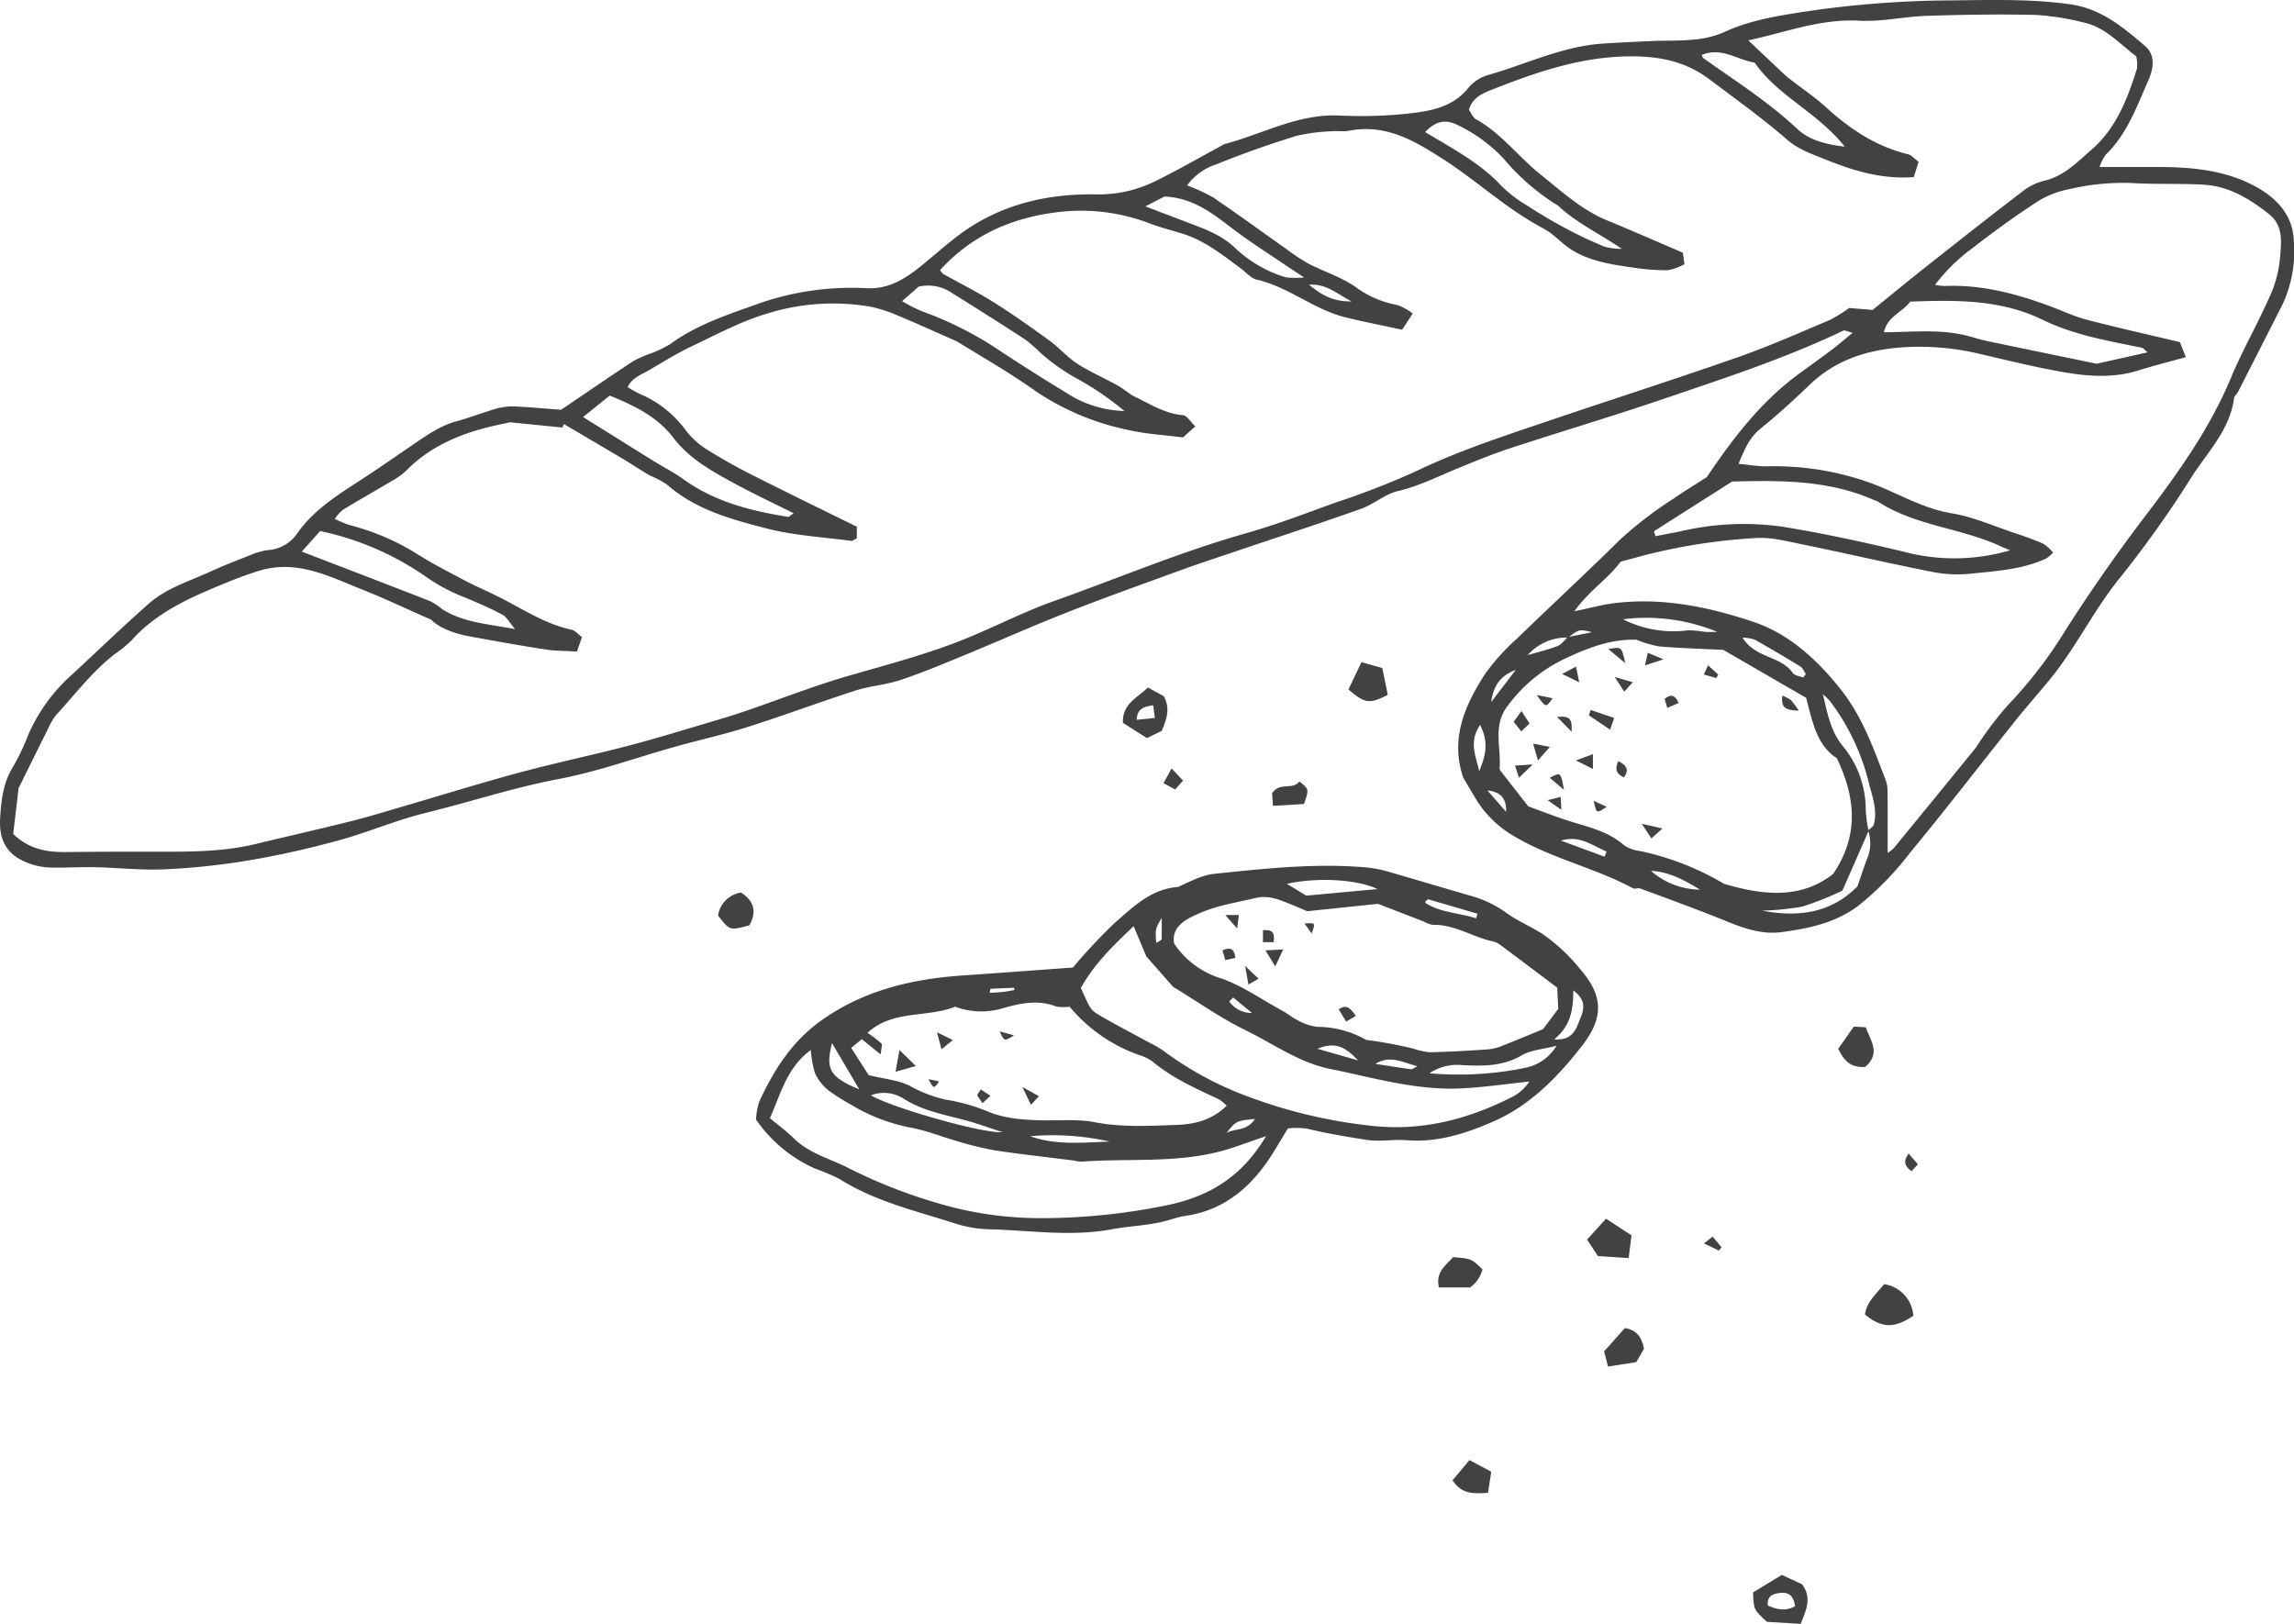 <svg id="グループ_3" data-name="グループ 3" xmlns="http://www.w3.org/2000/svg" xmlns:xlink="http://www.w3.org/1999/xlink" width="384.281" height="272.051" viewBox="0 0 384.281 272.051">
  <defs>
    <clipPath id="clip-path">
      <rect id="長方形_9" data-name="長方形 9" width="384.282" height="272.051" fill="none"/>
    </clipPath>
  </defs>
  <g id="グループ_2" data-name="グループ 2" transform="translate(0 0)" clip-path="url(#clip-path)">
    <path id="パス_83" data-name="パス 83" d="M351.705,27.972c3.493,0,6.438,0,9.383,0,5.311.007,10.6.368,15.482,2.638,4.1,1.908,7.482,4.887,7.677,9.665A21.194,21.194,0,0,1,382.41,50.9q-3.753,7.379-7.506,14.76c-.183.358-.611.652-.657,1.008-.677,5.25-4.328,8.938-7.015,13.075a180.172,180.172,0,0,1-11.895,16.794c-4.51,5.462-7.514,11.892-11.99,17.33-1.971,2.4-4.023,4.724-5.961,7.149-5.81,7.273-11.481,14.665-17.417,21.833a50.8,50.8,0,0,1-8.7,8.92c-3.926,2.906-8.258,3.765-12.783,4.384-4.186.572-7.859-1.285-11.605-2.75-4.018-1.572-8.071-3.059-12.124-4.552-.355-.129-.884.139-1.2-.032-6.525-3.522-13.937-5.041-20.292-8.95a17.8,17.8,0,0,1-5.973-5.924c-.772-1.263-1.514-2.546-2.181-3.668-2.21-6.574.282-12.109,3.631-17.32a35.952,35.952,0,0,1,5.391-5.98c5.715-5.554,11.581-10.958,17.245-16.563a65.372,65.372,0,0,1,9.006-6.905c1.777-1.236,3.634-2.356,5.54-3.583,4.335-6.448,9.059-12.657,15.482-17.34,1.855-1.351,3.719-2.685,5.549-4.067,1.039-.784,2.02-1.645,3.391-2.77-.92-.219-1.334-.467-1.572-.353-9.775,4.673-20.061,8.013-30.281,11.491-8.426,2.867-16.965,5.406-25.425,8.178-2.945.966-5.822,2.152-8.7,3.322-3.376,1.373-6.6,3.047-10.22,3.889-2.152.5-3.994,2.2-6.119,2.955-7.127,2.529-14.317,4.87-21.482,7.29-2.816.954-5.647,1.877-8.441,2.894-6.448,2.351-12.917,4.649-19.3,7.161-6.022,2.366-11.934,5.007-17.916,7.467-3.364,1.382-6.73,2.782-10.179,3.919-2.4.789-5,.954-7.4,1.728-6.048,1.947-12,4.177-18.06,6.1-3.984,1.268-8.086,2.169-12.119,3.3-6.5,1.818-12.9,4.157-19.506,5.411-7.6,1.441-14.9,3.863-22.378,5.7-4.936,1.21-9.66,3.266-14.572,4.607-4.951,1.351-9.979,2.488-15.039,3.342A117.575,117.575,0,0,1,27.6,145.637c-3.872.183-7.769-.265-11.659-.353-2.4-.051-4.8.1-7.2.061a11.478,11.478,0,0,1-3.179-.465c-4.016-1.244-5.781-3.583-5.54-7.772.17-2.952.487-5.915,2.127-8.582a39.408,39.408,0,0,0,2.612-5.479,28.938,28.938,0,0,1,7.346-10.074c4.274-3.948,8.456-8,12.822-11.841,2.994-2.634,6.856-3.782,10.417-5.418,2.088-.957,4.235-1.791,6.379-2.626a12.13,12.13,0,0,1,3.069-.922,6.474,6.474,0,0,0,5.058-2.887c2.943-4.179,7.324-6.715,11.5-9.468,2.59-1.711,5.141-3.481,7.7-5.231,2.346-1.6,4.651-3.249,7.467-4.016,2.351-.643,4.629-1.553,6.978-2.2a10.219,10.219,0,0,1,3.169-.243c2.551.124,5.1.363,7.329.531,4.269-2.892,8.154-5.566,12.092-8.154a21.1,21.1,0,0,1,2.95-1.295,18.3,18.3,0,0,0,3.286-1.592c4.559-3.322,9.887-5,15.071-6.856A47.038,47.038,0,0,1,145.3,48.291c3.515.151,6.229-1.524,8.8-3.573,2.317-1.847,4.5-3.868,6.893-5.608,6.718-4.887,14.472-6.681,22.58-6.542a21.41,21.41,0,0,0,10.1-2.285c3.756-1.852,7.392-3.948,11.079-5.941a1.954,1.954,0,0,1,.348-.2c6.36-1.665,12.257-5.068,19.141-4.79a75.412,75.412,0,0,0,11.32-.287c3.863-.431,7.8-.971,10.517-4.478a6.85,6.85,0,0,1,3.4-2.074c6.336-1.828,12.369-4.788,19.082-5.214,2.816-.178,5.635-.316,8.453-.436,2.161-.09,4.337.012,6.479-.214a15.975,15.975,0,0,0,5.114-1.168c4.228-2,8.723-2.758,13.27-3.461A170.6,170.6,0,0,1,326.562.069c6.749-.056,13.513-.3,20.275.66,5.182.737,8.816,3.855,12.489,6.968,1.733,1.47,1.465,3.7.589,5.686-1.964,4.43-3.571,9.071-7.2,12.559a8.811,8.811,0,0,0-1.008,2.03m-89.027,78.841a8.652,8.652,0,0,0-6.762,2.94c1.77-.521,3.432-.915,5.009-1.526.657-.256,1.132-.981,1.689-1.492l4.089-.82c-2.149-.516-2.149-.516-4.026.9m50.264,32.325c.329-.341.854-.633.959-1.032.587-2.29-.168-4.4-.759-6.616a37.681,37.681,0,0,0-6.606-14.054,11.551,11.551,0,0,0-1.18-1.132c.764,3.1,1.222,6.026,3.262,8.592a16.664,16.664,0,0,1,3.919,10.765,22.164,22.164,0,0,0,.479,3.544c-1.446,3.3-2.889,6.594-4.384,10a51.088,51.088,0,0,1-6.706,2.672,43.717,43.717,0,0,1-6.762.679c5.99,1.144,11.525.462,15.986-4.06.548-1.577,1.039-3.118,1.619-4.625a6.62,6.62,0,0,0,.173-4.739m.75-87.216c3.3-2.668,6.309-5.148,9.371-7.562,5.2-4.109,10.405-8.21,15.67-12.233a9.606,9.606,0,0,1,3.595-1.816c3.378-.73,5.674-3.193,8.037-5.233,4.079-3.517,6.051-8.533,7.616-13.616a5.93,5.93,0,0,0-.127-2.01c-2.843-2.176-5.231-4.912-8.84-5.683a43.524,43.524,0,0,0-8-1.266c-6.078-.139-12.167-.039-18.245.156-3.782.122-7.574,1.015-11.323.813-6.535-.35-12.425,1.989-18.576,3.293,2.178,2.062,4.179,3.965,6.194,5.856.394.368.845.679,1.275,1.01,1.816,1.409,3.739,2.7,5.43,4.245,4.038,3.683,8.431,6.662,13.835,7.964.594.141,1.076.74,1.789,1.258-.282.905-.538,1.728-.8,2.578-5.223.38-9.872-.991-14.4-2.8-2.351-.937-4.917-1.813-6.769-3.425-4.191-3.644-8.675-6.847-13.092-10.176-4.315-3.252-9.079-3.938-14.078-3.816-7.672.187-14.862,2.626-21.92,5.406-1.7.672-3.6,1.3-4.269,3.522.394.55.662,1.3,1.185,1.594,4.228,2.351,7.09,6.267,10.768,9.217,3.556,2.85,6.949,6,11.286,7.769,4.1,1.677,8.159,3.473,12.593,5.372.051.346.156,1.081.275,1.93a9.709,9.709,0,0,1-2.8,1.01,36.044,36.044,0,0,1-5.6-.414c-3.612-.521-7.273-1.017-10.444-2.977-1.7-1.051-3.057-2.7-4.81-3.622-6.036-3.176-10.994-7.874-16.677-11.535-4.824-3.106-9.69-6.031-15.84-4.824-.918.18-1.9-.01-2.84.085a30.68,30.68,0,0,0-6.014.784c-4.508,1.4-8.976,2.962-13.345,4.741a9.723,9.723,0,0,0-4.946,3.556,29.962,29.962,0,0,1,4.342,1.991c4.138,2.811,8.176,5.764,12.265,8.643a32.83,32.83,0,0,0,3.7,2.451c2.636,1.365,5.566,2.271,7.962,3.958a16.637,16.637,0,0,0,6.934,2.979,9.693,9.693,0,0,1,2.59,1.436l-1.77,2.711c-3.237-.7-6.413-1.309-9.544-2.088-5.255-1.309-9.48-5.075-14.8-6.3-.969-.221-1.769-1.2-2.636-1.84-3.038-2.249-5.99-4.639-9.67-5.815-1.8-.574-3.641-1.02-5.406-1.677A32.139,32.139,0,0,0,178.553,35.4c-8.256.737-15.429,3.636-21.085,9.862.222.26.353.533.57.655,2.821,1.585,5.73,3.028,8.465,4.749,3.184,2,6.258,4.184,9.3,6.4,1.631,1.185,2.977,2.782,4.661,3.87,2.147,1.382,4.522,2.4,6.762,3.646,1.056.587,1.967,1.458,3.052,1.976,2.539,1.215,4.941,2.758,7.9,3,.664.056,1.246,1.11,2.049,1.879-.954.857-1.616,1.451-2.054,1.847-3.171-.406-6.029-.553-8.782-1.171a43.214,43.214,0,0,1-15.986-6.64c-4.51-3.206-9.359-5.936-13.109-8.283-3.95-1.735-6.891-3.079-9.877-4.315a23.5,23.5,0,0,0-4.561-1.485,37.023,37.023,0,0,0-17.15,1.081c-4.476,1.3-8.684,3.583-12.934,5.591-2.429,1.149-4.717,2.6-7.044,3.953-1.314.762-2.865,1.278-3.585,2.828a15.423,15.423,0,0,0,1.937,1.107,18.4,18.4,0,0,1,7.837,6.2,13.418,13.418,0,0,0,3.252,3c2.495,1.58,5.085,3.03,7.721,4.367,5.773,2.926,11.6,5.747,17.639,8.726v1.93c-.441.221-.7.472-.915.443-4.673-.626-9.449-.879-13.99-2.035-5.988-1.526-12.058-3.147-16.918-7.424a17.857,17.857,0,0,0-2.86-1.5c-1.5-.879-2.945-1.852-4.44-2.743-3.31-1.972-6.635-3.916-9.955-5.873-.078.195-.158.389-.239.584l-8.8-.879c-.811.18-2,.428-3.188.713C76.9,72.74,72.011,74.833,68.085,78.813a11.329,11.329,0,0,1-2.29,1.67c-2.77,1.658-5.584,3.242-8.344,4.919a7.836,7.836,0,0,0-1.378,1.519,21.633,21.633,0,0,0,2.473,1.044,40.046,40.046,0,0,1,11.167,4.744c2.607,1.67,5.384,3.074,8.122,4.527,1.653.881,3.378,1.626,5.068,2.444,4.23,2.047,8.129,4.812,12.844,5.82.587.127,1.069.742,1.75,1.239-.282.8-.531,1.5-.857,2.419-1.877-.117-3.631-.095-5.343-.36-4.257-.66-8.5-1.421-12.732-2.2-2.7-.5-5.17-1.529-6.333-2.777-4.388-1.93-7.781-3.551-11.272-4.934-5.608-2.22-11.118-5.214-17.5-3.276-1.913.582-3.795,1.288-5.644,2.047-5.766,2.366-11.479,4.814-15.777,9.619a20.453,20.453,0,0,1-2.831,2.312c-3.741,2.906-6.574,6.693-9.755,10.137a10.424,10.424,0,0,0-1.441,2.449c-1.57,3.12-3.111,6.258-4.9,9.872-.265,2.261-.594,5.055-.9,7.669,2.7,2.607,5.708,3.064,8.9,3.028,5.007-.054,10.016-.063,15.025-.056,5.557.007,11.111.044,16.568-1.263,5.379-1.292,10.775-2.524,16.142-3.858,2.748-.684,5.457-1.519,8.176-2.315,6.608-1.928,13.177-3.984,19.822-5.778,6.126-1.655,12.352-2.948,18.491-4.559,4.96-1.3,9.86-2.831,14.781-4.281,1.682-.5,3.359-1.025,5.016-1.594,5.625-1.933,11.174-4.121,16.877-5.776,6.871-2,13.8-3.775,20.416-6.538,4.749-1.984,9.361-4.335,14.2-6.053,10.7-3.8,21.178-8.239,32.136-11.345,5.07-1.436,10.013-3.337,14.976-5.133a137.108,137.108,0,0,0,13.209-5.123c7.224-3.5,14.811-5.966,22.371-8.529,10.6-3.6,21.268-7.007,31.834-10.707,5.233-1.833,10.313-4.1,15.429-6.253a23.551,23.551,0,0,0,3.176-1.984c1.129.092,2.468.2,3.936.324m2.512,90.96a5.4,5.4,0,0,0,.991-.745q6.824-8.31,13.608-16.651c.426-.521.74-1.134,1.149-1.672a54.715,54.715,0,0,1,4.479-5.764,74.034,74.034,0,0,0,9.612-12.54q6.334-9.9,13.453-19.231c5.491-7.209,10.729-14.584,14.251-23.052,1.813-4.357,4.184-8.48,6.114-12.793a20.371,20.371,0,0,0,2.013-6.56c.2-2.716.874-5.868-1.74-7.964-3.193-2.558-6.7-4.7-10.914-4.96-4.028-.246-8.086-.044-12.116-.285a39.338,39.338,0,0,0-10.422,1.015,15.485,15.485,0,0,0-5.245,2c-3.741,2.434-7.377,5.046-10.892,7.8a30.037,30.037,0,0,0-6.387,6.236,10.6,10.6,0,0,0,1.509.2c6.18-.285,12.009,1.261,17.729,3.378,2.025.747,4,1.7,6.073,2.242,5.089,1.331,10.225,2.478,15.7,3.782.195.5.511,1.3.993,2.514-2.884.8-5.469,1.451-8.01,2.244-4.14,1.295-8.334.988-12.467.273-4.663-.808-9.271-1.95-13.883-3.023a43.62,43.62,0,0,0-12.868-1.156c-5.951.4-11.369,2.03-15.8,6.3-2.626,2.534-5.338,5-8.173,7.3-1.889,1.529-2.741,3.49-3.722,5.939,1.8.168,3.254.431,4.7.419a47.47,47.47,0,0,1,18.3,3.12c4.2,1.679,8.105,3.992,12.73,4.754,3.544.582,6.937,2.108,10.383,3.254,1.66.553,3.32,1.127,4.919,1.833a7.5,7.5,0,0,1,1.655,1.492,6.856,6.856,0,0,1-1.149.976c-4,1.872-8.358,2.1-12.635,2.553a21.847,21.847,0,0,1-6.467-.3c-7.28-1.438-14.511-3.13-21.782-4.617-2.619-.535-5.335-1.254-7.94-1.044a97.689,97.689,0,0,0-18.71,2.93c-1.28.36-2.568.694-3.756,1.015-2.174,2.943-5.233,4.788-7.759,8.314,2.714-.565,4.615-1.088,6.552-1.339,8.1-1.042,15.967.6,23.5,3.135,5.907,1.989,10.563,6.27,14.516,11.223,3.537,4.432,5.433,9.614,7.4,14.794a5.9,5.9,0,0,1,.489,1.945c.049,3.476.024,6.954.024,10.709m-60.187-7.777c1.974.713,4.225,1.6,6.521,2.346,3.332,1.083,6.813,1.752,9.573,4.206a6.122,6.122,0,0,0,2.636.925,46.364,46.364,0,0,1,14.051,5.491c7.088,2.11,13.143,2.388,18.277-1.658,4.318-6.379,3.812-12.693.621-19.391-3.335-2.108-4.079-6.036-5.143-10.106-4.259-2.466-8.65-5.012-13.876-8.037-2.986-.148-6.891-.265-10.778-.582a18.637,18.637,0,0,1-3.773-1.117c-4.291-.141-8.149,1.361-12.094,3.227a25.372,25.372,0,0,0-9.449,7.808c-2.609,3.361-1.093,6.966-1.382,10.461-.024.314.341.689.577,1,1.322,1.711,2.66,3.41,4.24,5.43M277.07,89l.251.832c1.438-.28,2.877-.545,4.311-.845a46.282,46.282,0,0,1,16.887-.757c6.8,1.1,13.552,2.565,20.255,4.165a33.041,33.041,0,0,0,17.941-.2c-.832-.358-1.2-.506-1.563-.674-6.681-3.1-14.387-3.4-20.679-7.557a2.754,2.754,0,0,0-.387-.119c-7.784-3.488-16.016-3.369-23.933-3.171L277.07,89M359.75,59.029c-.567-.475-.735-.733-.944-.774-5.659-1.146-11.376-2.118-16.626-4.676-7.073-3.449-14.587-3.32-22.183-3.045-1.341,1.811-3.86,2.495-4.41,5.136,4.929-.034,9.643-.606,14.263.667,1.034.287,2.064.6,3.113.82,6.165,1.29,12.338,2.556,18.264,3.78l8.524-1.908M132.943,85.985c-3.4-1.7-6.426-3.113-9.361-4.7-3.919-2.125-7.959-4.255-10.7-7.842C110.1,69.79,106.352,68,102.139,66.273c-1.385,1.117-2.709,2.183-4.464,3.593,4.25,2.653,8.081,5.053,11.922,7.436,1.6.993,3.3,1.843,4.824,2.943,5.282,3.826,11.367,5.362,17.654,6.353.095.015.217-.146.869-.611M151.11,50.45a26.945,26.945,0,0,0,3.259,1.672,59.311,59.311,0,0,1,13.557,6.932c3.926,2.561,7.886,5.072,11.907,7.484a18.668,18.668,0,0,0,8.519,2.32,49.121,49.121,0,0,0-7.63-5.257,33.127,33.127,0,0,1-6.562-4.617,24.39,24.39,0,0,0-2.427-2.108q-6.086-3.954-12.255-7.784a7.1,7.1,0,0,0-5.584-1.076L151.11,50.45M50.556,92.413C58.069,95.305,65.1,97.992,72.1,100.73a13.02,13.02,0,0,1,1.993,1.336c3.631,2.285,7.774,2.48,12.194,3.332-.94-1.1-1.4-2.032-2.152-2.436-1.991-1.071-4.091-1.952-6.18-2.84a30.214,30.214,0,0,1-6.382-3.344,48.455,48.455,0,0,0-17.948-7.813l-3.072,3.449M238.73,22.125c4.773,2.865,9.259,5.223,12.769,9a21.525,21.525,0,0,0,4.138,3.2c2.137,1.387,4.332,2.7,6.579,3.9a71.124,71.124,0,0,0,6.564,3.1,11.061,11.061,0,0,0,2.892.365c-3.651-2.519-7.55-4.3-10.7-7.258a1.689,1.689,0,0,0-.346-.207A37.7,37.7,0,0,1,251.9,26.6a25.831,25.831,0,0,0-7.759-5.669c-1.877-.94-3.563-.764-5.413,1.2M285.068,9.213c.151.316.17.455.251.514,5.364,3.816,10.928,7.346,15.775,11.892,1.9,1.782,4.593,2.556,7.93,2.952-4.608-5.805-11.2-8.446-15.088-14.078-2.928-.465-5.581-2.67-8.867-1.28m-93.2,25.362,7.533,2.87c2.626,1,5.221,1.972,7.363,3.972a21.283,21.283,0,0,0,8.624,5.046,15.336,15.336,0,0,0,3.086.027c-1.49-.978-2.142-1.395-2.777-1.828-3-2.04-6.068-3.975-8.959-6.155-3.437-2.592-6.727-5.369-11.681-5.579l-3.188,1.648m80.009,69.171a18.722,18.722,0,0,0,10.88,1.852,16.926,16.926,0,0,1,2.772.256c.713.046,1.431.01,2.147.01a31.233,31.233,0,0,0-15.8-2.118m30.179,9.765c.146-.195.292-.389.436-.584-.287-.426-.479-1.005-.879-1.251q-3.782-2.326-7.657-4.51a7.36,7.36,0,0,0-2.059-.346c2.13,3.481,6.411,3.023,8.417,5.917.309.448,1.149.526,1.743.774m-54.119,7.942c-2,2.938-.613,5.36-.156,7.779.915-2.307,1.779-4.61.156-7.779M276.554,145.9a12.738,12.738,0,0,0,8.234,3.145c-3-1.825-5.408-3.023-8.234-3.145m-7.762-2.373c.112-.287.222-.577.333-.867-2.407-1.017-4.576-2.8-7.623-1.825q3.647,1.347,7.29,2.692M226.4,50.5c-2.607-1.38-4.191-2.972-7.129-2.809,2.149,1.735,3.938,2.838,7.129,2.809M249.8,117.624c1.672-2.2,2.892-3.8,4.113-5.4-2.108.842-3.678,2.1-4.113,5.4M252.292,136c.11-2.225-.964-3.378-3.111-3.561L252.292,136" transform="translate(0 -0.001)" fill="#424242"/>
    <path id="パス_84" data-name="パス 84" d="M141.141,103.584c-1.268,2.045-2.363,4.045-3.683,5.89-3.332,4.661-7.609,7.92-13.467,8.767-1.329.19-2.612.7-3.926,1-2.758.645-5.64.733-8.358,1.241-6.922,1.292-13.728.185-20.577.01a20.034,20.034,0,0,1-5.574-.925c-6.669-2.147-13.564-3.709-19.6-7.545a39.225,39.225,0,0,0-4.089-1.728,23.607,23.607,0,0,1-9.838-8.2,12.13,12.13,0,0,1,.577-3.069c2.536-5.416,5.605-10.262,10.795-13.82,7.219-4.953,15.181-6.7,23.631-7.265,5.936-.4,11.868-.854,18.087-1.3a92.253,92.253,0,0,1,7.1-7.56c3-2.595,5.951-5.53,10.288-5.912a1.279,1.279,0,0,0,.389-.1c1.959-.884,3.8-1.908,6.063-2.144,8.487-.888,16.962-1.806,25.51-1.037a19.557,19.557,0,0,1,3.571.723c4.668,1.339,9.317,2.748,13.986,4.087a18.67,18.67,0,0,1,5.764,2.826c1.86,1.336,3.989,2.232,5.885,3.415a30.381,30.381,0,0,1,6.443,6c3.863,4.437,3.941,8.11.324,12.769-4.087,5.265-8.718,10.033-14.927,12.742-4.569,1.993-9.356,3.544-14.482,3.123-2.264-.187-4.466.3-6.815-.073-3.325-.531-6.625-1.066-9.9-1.872a13.454,13.454,0,0,0-3.176-.039m3.249-36.378c-.854-.358-1.594-.677-2.341-.981-2-.818-4-1.779-6.238-1.256-3.142.738-6.409,1.246-9.337,2.512-2.171.937-4.912,2.156-4.4,5.133A14.58,14.58,0,0,0,130,78.475c3.77,1.341,6.9,3.644,10.337,5.479.835.445,1.56,1.112,2.414,1.5a8.423,8.423,0,0,0,3.408,1.127,16.578,16.578,0,0,1,8.078,2.181,73.531,73.531,0,0,1,7.869,1.451,12.129,12.129,0,0,0,2.75.621c3.242-.071,6.484-.26,9.724-.475a8.05,8.05,0,0,0,2.361-.57c2.259-.876,4.488-1.823,6.944-2.831.764-1.022,1.648-2.205,2.539-3.4-.056-1.154-.107-2.222-.173-3.549-3.06-2.3-6.173-4.651-9.3-6.981a3.842,3.842,0,0,0-1.424-.762c-3.422-.694-6.433-2.867-10.081-2.772a4.466,4.466,0,0,1-1.5-.543c-2.884-1.115-5.771-2.227-7.725-2.982l-11.831,1.234m-6.922,37.7c-3.208,1.064-5.562,2.01-8,2.621-7.543,1.891-15.3,1.066-22.955,1.64a6.339,6.339,0,0,1-1.2-.183c-4.423-.562-8.86-1.042-13.268-1.711a53.385,53.385,0,0,1-6.292-1.538c-2.458-.691-4.851-1.665-7.341-2.181a30.412,30.412,0,0,1-10.539-3.982,35.23,35.23,0,0,1-3.726-2.363,8.2,8.2,0,0,1-2.225-2.853,17.489,17.489,0,0,1-.706-3.9c-4.023,2.965-4.987,7.229-6.852,11.425,1.373,1.144,2.767,2.156,3.98,3.352,2.5,2.463,5.8,3.354,8.826,4.822a87.294,87.294,0,0,0,17.724,6.73,60.434,60.434,0,0,0,14.811,1.845,104.734,104.734,0,0,0,21.716-2.278c6.672-1.509,12-4.651,16.047-11.442M70.917,94.666c2.668.664,5.072.83,7.015,1.867a21.518,21.518,0,0,0,6,2.259,31.522,31.522,0,0,1,6.6,1.828c3.045,1.348,6.187,1.536,9.4,1.614,2.945.073,5.966-.241,8.818.314,4.571.888,9.084.621,13.657.462,3.23-.11,6.048-.852,8.47-3.213a6.816,6.816,0,0,0-1.295-1.081c-3.924-1.83-7.879-3.59-11.242-6.418a7.814,7.814,0,0,0-2.2-1.022,26.774,26.774,0,0,1-11.581-8.081,6.4,6.4,0,0,1-2.3-.041c-2.967-1.173-5.873-.528-8.714.253a12.414,12.414,0,0,1-8.137-.207c-4.827,1.9-10.461.489-14.7,4.384a18.655,18.655,0,0,1,2.332,1.782c.212.217-.041.884-.127,1.83-1.273-1.032-2.149-1.74-3.15-2.553-.626.511-1.2.978-1.789,1.458,1.081,1.679,2.025,3.152,2.935,4.566m35.546-14.609c1.606,3.561,1.548,3.658,3.257,4.659,2.672,1.565,5.435,2.984,8.154,4.474a17.677,17.677,0,0,1,2.444,1.412,56.138,56.138,0,0,0,14.589,7.815,83.88,83.88,0,0,0,19.606,4.663c8.536,1.086,16.364-.83,23.872-4.6a7.526,7.526,0,0,0,3.2-2.741c-3.972.414-7.66.966-11.367,1.149-7.523.37-14.711-1.787-21.981-3.257-5.231-1.059-9.539-4.225-14.217-6.506-4.208-2.054-8.076-4.807-12.124-7.27-1.375-1.563-2.792-3.176-4.479-5.092-.555-1.327-1.283-3.064-2.113-5.05-3.529,3.332-6.664,6.409-8.84,10.342m79.676,9.69c-2.327.606-4.313.713-5.839,1.609-3.137,1.843-6.443,1.8-9.826,1.643a8.365,8.365,0,0,0-5.615,1.358,55.6,55.6,0,0,0,16.181-.94,7.89,7.89,0,0,0,5.1-3.67m-92.822,14.48c-1.485-.5-2.962-1.017-4.454-1.492C84.8,101.442,80.484,101,76.748,98.6a6.127,6.127,0,0,0-5.447-.562c2.855,1.862,18.413,6.409,22.015,6.187M144.2,64.594c3.9-.36,7.725-.711,11.948-1.1-3.464-1.643-10.052-2.01-15.181-.874l3.232,1.974M97.965,104.9c4.325,1.555,8.83,1.049,13.316.9a43.426,43.426,0,0,0-13.316-.9m-28.628-7.85c-1.733-2.935-3.086-5.231-4.573-7.75-1.1,4.386-.382,5.7,4.573,7.75m119.6-16.583c.024,3.313-.477,5.958-3.188,8.217,2.918.168,3.554-1.443,4.182-3.05s1.538-3.252-.993-5.167M164.627,65.2c-.273.224-.426.295-.462.4a.377.377,0,0,0,.156.319c2.6,1.575,5.588,1.563,8.351,2.48l.212-.776L164.627,65.2m-8.833,27.582c1.989.307,3.977.626,5.97.9.2.027.443-.2,1.071-.5-2.541-.684-4.617-1.911-7.041-.4m-2.9-.587c-1.706-1.726-3.425-3.4-6.8-1.937l6.8,1.937m-17.281,9.811c-3.13.312-3.13.312-4.768,2.354,1.429-.828,3.415-.248,4.768-2.354m-16.539-29.5a7.261,7.261,0,0,0,.652-.365c.1-.083.265-.187.265-.285.019-1.185.012-2.368.012-3.529-1.088,1.835-1.088,1.835-.93,4.179M91.289,80.2l-.095.679c.75-.049,1.5-.073,2.251-.156.63-.071,1.251-.209,1.874-.319l-.061-.377-3.97.173m40.679,1.458c-.219.219-.441.436-.66.655a4.528,4.528,0,0,0,3.814,1.937l-3.154-2.592" transform="translate(74.608 85.452)" fill="#424242"/>
    <path id="パス_85" data-name="パス 85" d="M128.621,116.6l-5.644-.341c-2.21-2.035-2.21-2.035-2.324-4.929,1.438-.876,3.033-1.845,4.817-2.93,1.142.531,2.332,1.081,3.4,1.572,1.66,2.244.737,4.206-.243,6.628m-.93-2.95c-.251-1.862-1.21-2.419-2.565-2.229-1.015.141-2.147.37-2.015,2.1,1.409.608,2.819,1.081,4.581.129" transform="translate(173.011 155.447)" fill="#424242"/>
    <path id="パス_86" data-name="パス 86" d="M131.557,88.39a5.748,5.748,0,0,1,4.9,5.289c-3.169,2.169-5.33,2.088-8.1-.209.268-2.1,1.855-3.4,3.2-5.08" transform="translate(184.058 126.748)" fill="#424242"/>
    <path id="パス_87" data-name="パス 87" d="M81.482,47.322c.971.535,1.9,1.049,2.67,1.47,1.134,2.113.443,3.868-.35,5.79-.747.365-1.575.767-2.492,1.212l-4.028-2.558c-.095-3.237,2.453-4.2,4.2-5.915m.881,2.977c-1.67.243-2.68.611-2.77,2.432,1.061-.11,2-.2,3.047-.312-.11-.835-.175-1.329-.277-2.12" transform="translate(110.814 67.858)" fill="#424242"/>
    <path id="パス_88" data-name="パス 88" d="M109.227,87.382c1.051-1.154,2.01-2.21,3.181-3.5,1.526,1,2.828,1.852,4.267,2.792-.166,1.319-.307,2.458-.477,3.807l-5.15-.331c-.552-.842-1.124-1.711-1.821-2.77" transform="translate(156.628 120.287)" fill="#424242"/>
    <path id="パス_89" data-name="パス 89" d="M104.317,91.614H99.106c-.613-2.595,1.183-3.722,2.376-5.085,3.084.26,3.084.26,4.921,2.069a5.362,5.362,0,0,1-2.086,3.016" transform="translate(141.937 124.079)" fill="#424242"/>
    <path id="パス_90" data-name="パス 90" d="M99.4,51.049c-3.081,1.572-3.809,1.473-6.6-.891l2.183-4.578,3.5.983c.3,1.468.584,2.882.91,4.486" transform="translate(133.079 65.36)" fill="#424242"/>
    <path id="パス_91" data-name="パス 91" d="M113.884,91.412c2.057.329,2.85,1.616,3.2,3.471-.353.613-.752,1.3-1.29,2.232l-4.727.745c-.268-1.013-.465-1.772-.667-2.536,1.227-1.375,2.373-2.663,3.485-3.911" transform="translate(158.308 131.082)" fill="#424242"/>
    <path id="パス_92" data-name="パス 92" d="M131.054,77.407c-2.573.219-3.619-1.173-4.542-3.03.9-1.275,1.726-2.451,2.617-3.714.662.037,1.295.073,1.989.11.823,2.244,2.573,4.33-.063,6.635" transform="translate(181.414 101.327)" fill="#424242"/>
    <path id="パス_93" data-name="パス 93" d="M53.272,61.436c2.327,1.5,2.58,3.325,1.4,5.486-3.3.891-3.3.891-5.253-1.645a4.578,4.578,0,0,1,3.853-3.841" transform="translate(70.865 88.097)" fill="#424242"/>
    <path id="パス_94" data-name="パス 94" d="M99.972,103.877,102.8,100.5l3.653,1.947c-.192,1.246-.365,2.356-.548,3.534-2.4.156-4.386.282-5.934-2.1" transform="translate(143.356 144.112)" fill="#424242"/>
    <path id="パス_95" data-name="パス 95" d="M92.892,57.562l-5.2.314c-.063-.964-.112-1.689-.141-2.127,1.232-1.933,3.461-.455,4.564-1.959,1.643,1.3,1.643,1.3.774,3.773" transform="translate(125.549 77.131)" fill="#424242"/>
    <path id="パス_96" data-name="パス 96" d="M83.345,54.929l-1.309,1.48-1.959-1.042c.462-.84.818-1.49,1.358-2.475.752.8,1.312,1.4,1.911,2.037" transform="translate(114.826 75.845)" fill="#424242"/>
    <path id="パス_97" data-name="パス 97" d="M132.183,82.362c-1.047-.791-1.509-1.565-.487-2.962l1.555,1.8-1.068,1.161" transform="translate(188.027 113.857)" fill="#424242"/>
    <path id="パス_98" data-name="パス 98" d="M119.772,87.469c-.752-.363-1.5-.728-2.495-1.207.65-.518.935-.745,1.441-1.146.516.611,1,1.188,1.487,1.765-.146.195-.29.392-.433.589" transform="translate(168.171 122.052)" fill="#424242"/>
    <path id="パス_99" data-name="パス 99" d="M109.644,48.867c1.253.428,2.507.854,3.945,1.344-.214.621-.375,1.086-.677,1.964-1.327-.891-2.441-1.643-3.558-2.4.1-.3.195-.606.29-.91" transform="translate(156.81 70.074)" fill="#424242"/>
    <path id="パス_100" data-name="パス 100" d="M113.533,47.151c-1.356-1.124-2.01-1.67-2.843-2.361,2.242-.406,2.242-.406,2.843,2.361" transform="translate(158.725 63.949)" fill="#424242"/>
    <path id="パス_101" data-name="パス 101" d="M111.309,51.907v2.488l-2.848-1.431,2.848-1.056" transform="translate(155.529 74.433)" fill="#424242"/>
    <path id="パス_102" data-name="パス 102" d="M107.252,52.617l-2.312,2.215c-.28-.84-.424-1.278-.672-2.018.9-.061,1.548-.1,2.984-.2" transform="translate(149.517 75.451)" fill="#424242"/>
    <path id="パス_103" data-name="パス 103" d="M116.462,57.485l-1.857,1.662c-.479-.728-.832-1.261-1.611-2.444,1.548.348,2.329.526,3.468.781" transform="translate(162.029 81.311)" fill="#424242"/>
    <path id="パス_104" data-name="パス 104" d="M105.488,48.938c.64.993.983,1.526,1.353,2.1-.406.38-.679.638-1.392,1.312-.419-.528-.8-1.01-1.273-1.609l1.312-1.8" transform="translate(149.385 70.175)" fill="#424242"/>
    <path id="パス_105" data-name="パス 105" d="M125.446,50.392c-2.3-.034-3.013-.587-2.741-2.509a7.093,7.093,0,0,1,1.4.718,13.953,13.953,0,0,1,1.341,1.791" transform="translate(175.876 68.662)" fill="#424242"/>
    <path id="パス_106" data-name="パス 106" d="M113.218,47.03c.217-.983.321-1.463.462-2.1l2.621,1.105-3.084,1" transform="translate(162.351 64.427)" fill="#424242"/>
    <path id="パス_107" data-name="パス 107" d="M110.38,48.517l-2.867-1.395c1-.533,1.56-.835,2.322-1.244.161.781.258,1.251.545,2.638" transform="translate(154.17 65.789)" fill="#424242"/>
    <path id="パス_108" data-name="パス 108" d="M112.721,49.06c-.475-.737-.806-1.249-1.587-2.461l3.016.876-1.429,1.585" transform="translate(159.362 66.821)" fill="#424242"/>
    <path id="パス_109" data-name="パス 109" d="M112.506,55.122c-1.292-.6-1.567-1.441-.93-2.736,1.217.65,1.945,1.334.93,2.736" transform="translate(159.523 75.12)" fill="#424242"/>
    <path id="パス_110" data-name="パス 110" d="M106.329,54c-.372-1.29-.528-1.825-.813-2.814,1.054.2,1.7.331,2.8.548L106.329,54" transform="translate(151.306 73.396)" fill="#424242"/>
    <path id="パス_111" data-name="パス 111" d="M109.594,51.847c-1.032-1.047-1.546-1.567-2.429-2.466,2.088-.239,2.58.3,2.429,2.466" transform="translate(153.671 70.737)" fill="#424242"/>
    <path id="パス_112" data-name="パス 112" d="M109.687,55.124c.81.37,1.4.643,2.178,1-1.731,1.144-1.731,1.144-2.178-1" transform="translate(157.287 79.046)" fill="#424242"/>
    <path id="パス_113" data-name="パス 113" d="M109.038,55.9c-1.2-1.02-1.752-1.49-2.376-2.023,1.838-.974,1.838-.974,2.376,2.023" transform="translate(152.949 76.426)" fill="#424242"/>
    <path id="パス_114" data-name="パス 114" d="M115.005,49.913l-.438-1.511c.864-.63,1.592-.952,2.356.7-.65.277-1.173.5-1.918.815" transform="translate(164.285 68.672)" fill="#424242"/>
    <path id="パス_115" data-name="パス 115" d="M105.768,47.84l2.653.54c-1.129,1.611-1.129,1.611-2.653-.54" transform="translate(151.668 68.601)" fill="#424242"/>
    <path id="パス_116" data-name="パス 116" d="M106.516,55.393l2.183-.543c.034.674.058,1.129.112,2.166-.91-.643-1.395-.986-2.3-1.623" transform="translate(152.74 78.653)" fill="#424242"/>
    <path id="パス_117" data-name="パス 117" d="M119.337,47.941c-.652-.19-1.307-.377-2.069-.6.258-.567.4-.891.7-1.553l1.709,1.58c-.114.19-.226.382-.341.572" transform="translate(168.158 65.66)" fill="#424242"/>
    <path id="パス_118" data-name="パス 118" d="M88.738,68.186c-.762-1.241-1.078-1.762-1.645-2.687l2.979-.146c-.455.969-.735,1.563-1.334,2.833" transform="translate(124.888 93.714)" fill="#424242"/>
    <path id="パス_119" data-name="パス 119" d="M88.721,66.051h-1.8V64.043c1.378-.146,2.045.231,1.8,2.008" transform="translate(124.643 91.794)" fill="#424242"/>
    <path id="パス_120" data-name="パス 120" d="M95,70.806l-1.611.969-1.256-2.047c1.353-.959,1.981-.153,2.867,1.078" transform="translate(132.118 99.381)" fill="#424242"/>
    <path id="パス_121" data-name="パス 121" d="M90.979,65.269c-.438-.608-.762-1.061-1.2-1.667,1.862-.148,1.862-.148,1.2,1.667" transform="translate(128.743 91.118)" fill="#424242"/>
    <path id="パス_122" data-name="パス 122" d="M86.249,69.612c-.195-1.1-.3-1.709-.555-3.128,1.107,1.054,1.609,1.533,2.251,2.144-.594.343-.9.523-1.7.983" transform="translate(122.882 95.336)" fill="#424242"/>
    <path id="パス_123" data-name="パス 123" d="M84.322,62.981h2.286c-.075.6-.139,1.115-.282,2.254-.784-.884-1.146-1.29-2-2.254" transform="translate(120.915 90.312)" fill="#424242"/>
    <path id="パス_124" data-name="パス 124" d="M86.306,66.846c-.589.122-1.073.221-1.711.355-.168-.589-.3-1.056-.46-1.616,1.412-.652,1.979-.185,2.171,1.261" transform="translate(120.647 93.633)" fill="#424242"/>
    <path id="パス_125" data-name="パス 125" d="M62.294,72.276c1.146,1.12,1.65,1.611,2.738,2.67-1.638.465-2.256.64-3.4.961.209-1.156.336-1.857.657-3.631" transform="translate(88.385 103.641)" fill="#424242"/>
    <path id="パス_126" data-name="パス 126" d="M64.487,71.05c1.1.543,1.648.818,2.641,1.312-.83.677-1.356,1.107-1.884,1.538-.207-.784-.416-1.565-.757-2.85" transform="translate(92.472 101.883)" fill="#424242"/>
    <path id="パス_127" data-name="パス 127" d="M70.362,74.82c1.417.781,1.991,1.1,2.782,1.536-.5.543-.823.888-1.336,1.441-.421-.864-.723-1.487-1.446-2.977" transform="translate(100.897 107.289)" fill="#424242"/>
    <path id="パス_128" data-name="パス 128" d="M68.8,70.99l2.4.669c-1.619,1.025-1.619,1.025-2.4-.669" transform="translate(98.655 101.797)" fill="#424242"/>
    <path id="パス_129" data-name="パス 129" d="M63.9,74.278c.565.119,1.134.241,1.794.382-.9,1.271-.9,1.271-1.794-.382" transform="translate(91.632 106.512)" fill="#424242"/>
    <path id="パス_130" data-name="パス 130" d="M67.852,74.987c.484.316.964.63,1.638,1.073-.543.489-.884.8-1.351,1.222-.382-.579-.652-.986-.891-1.346.207-.324.336-.528.6-.949" transform="translate(96.431 107.529)" fill="#424242"/>
  </g>
</svg>
